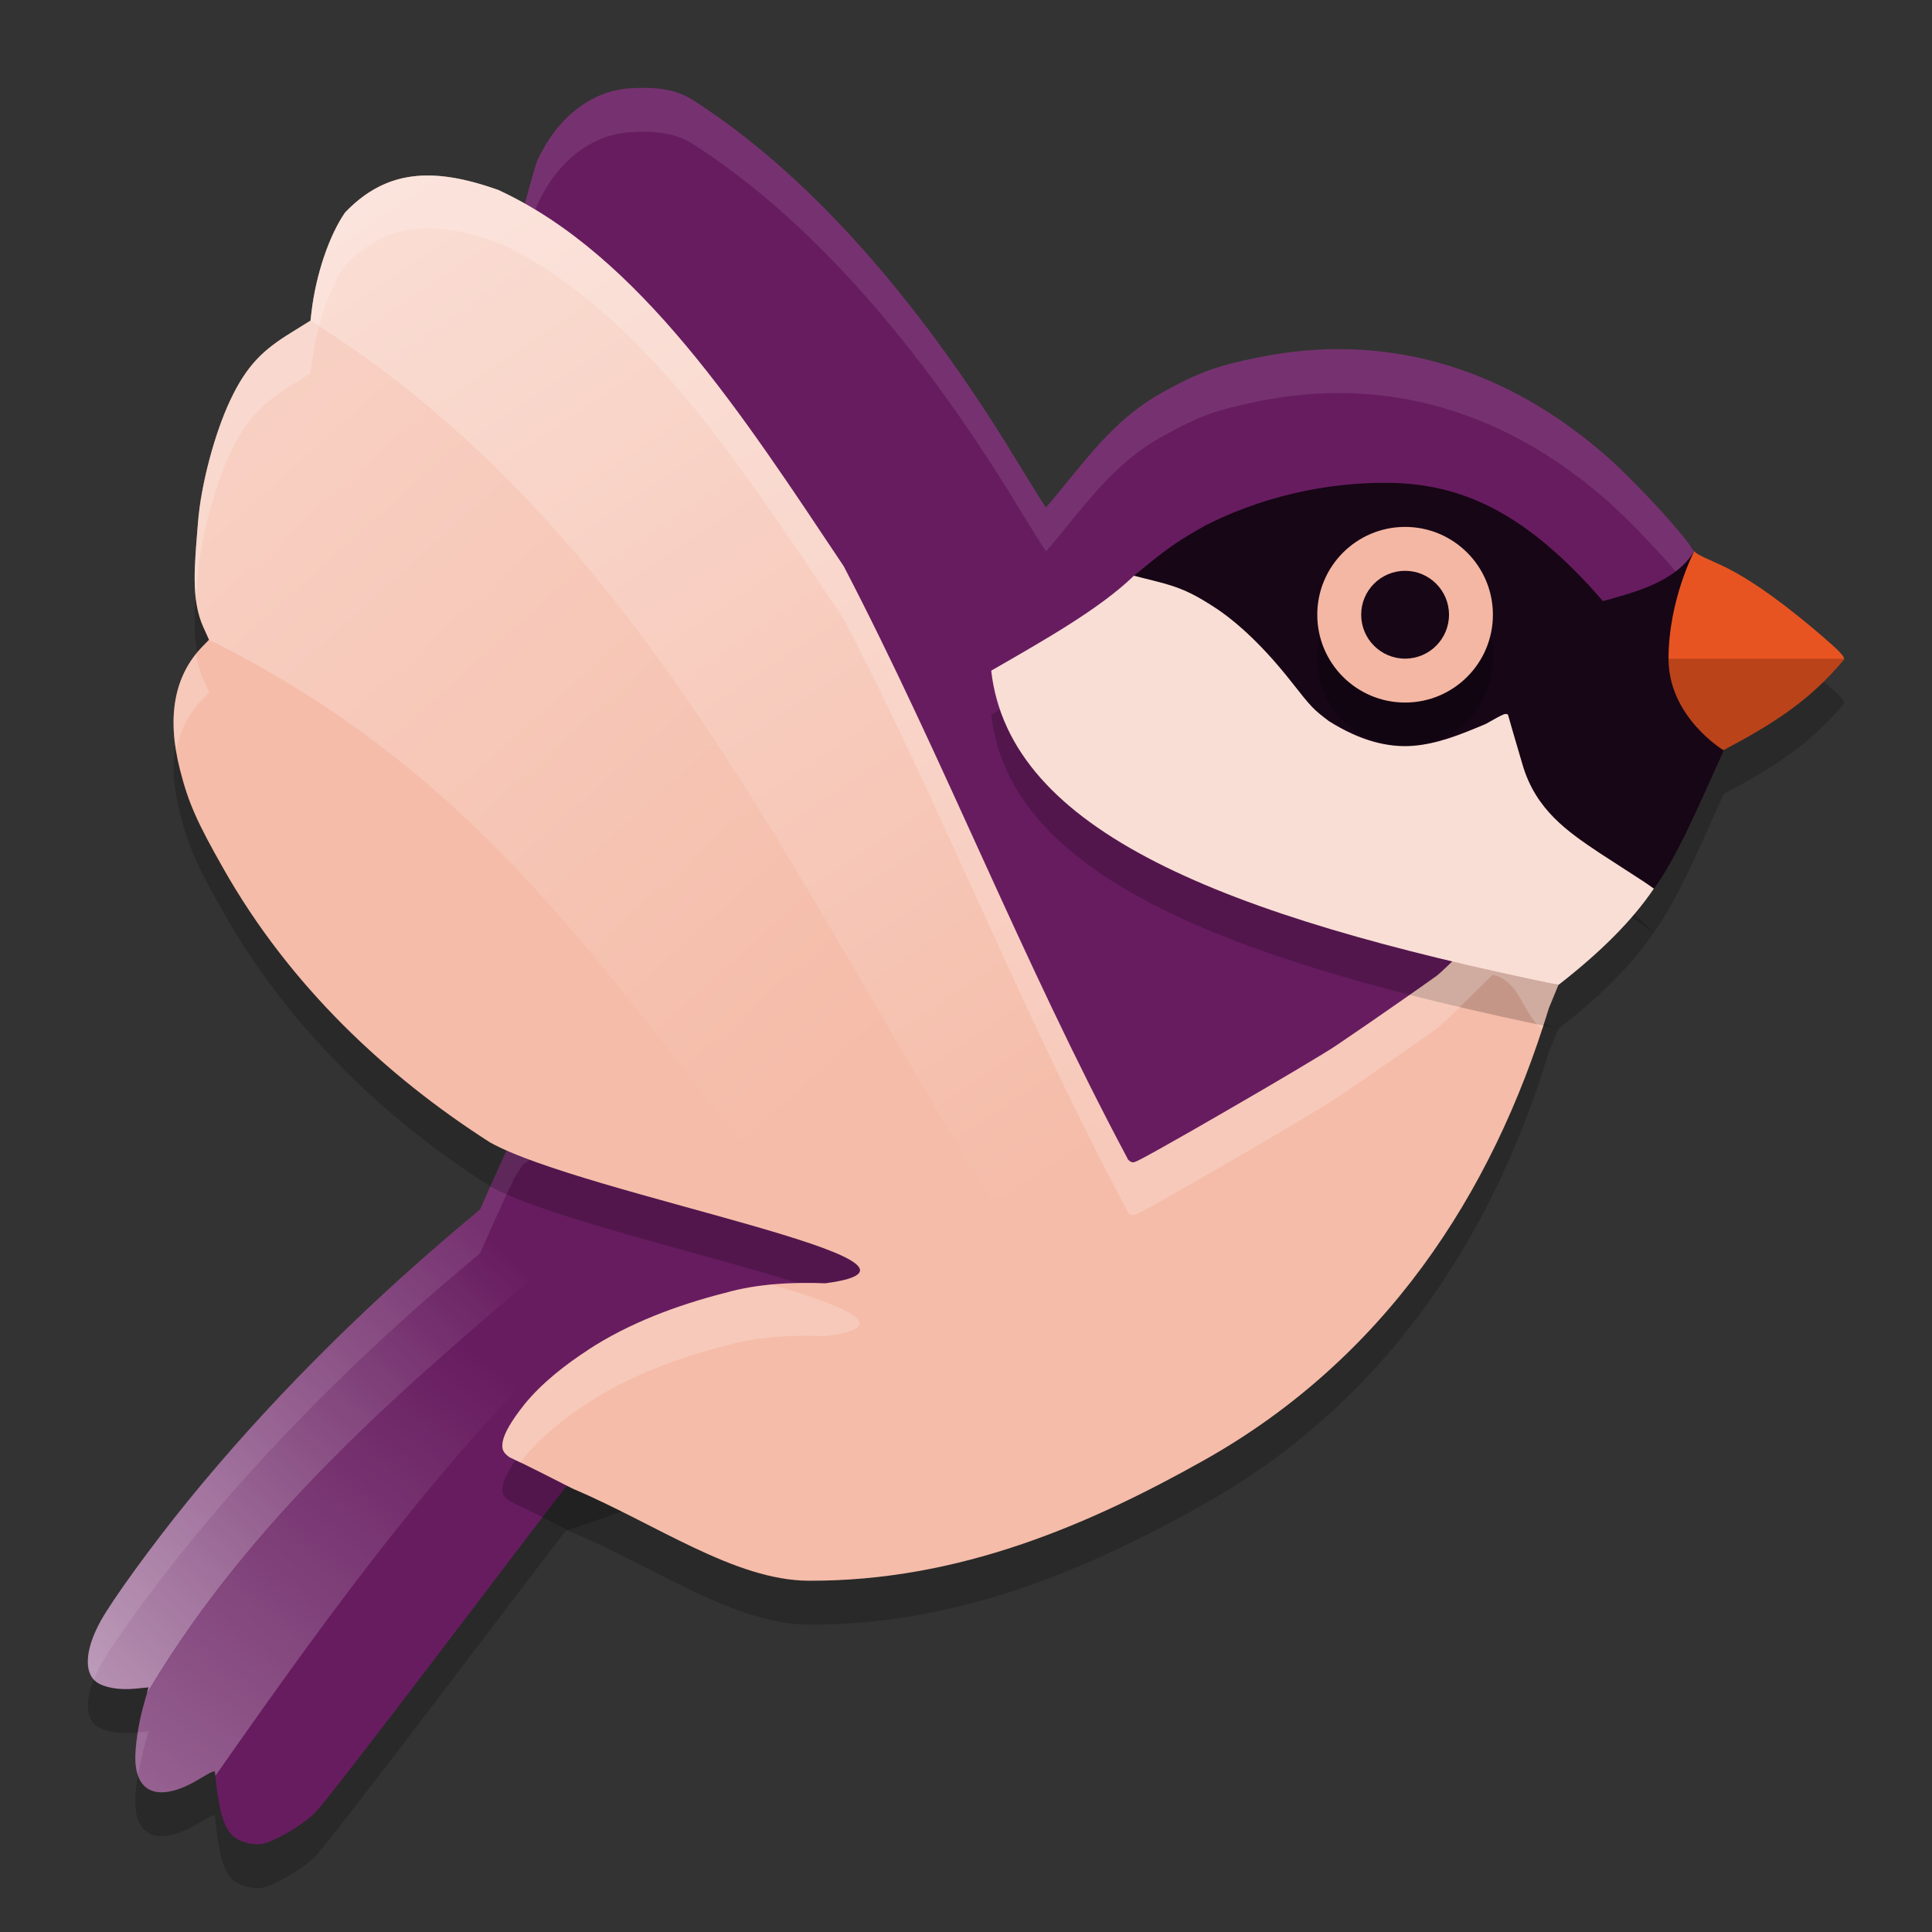 <svg xmlns="http://www.w3.org/2000/svg" xmlns:xlink="http://www.w3.org/1999/xlink" width="22" height="22" version="1.1">
 <rect width="100%" height="100%" fill="#333333" stroke="none"/>
 <defs>
  <linearGradient id="linearGradient24366">
   <stop style="stop-color:#ffffff" offset="0"/>
   <stop style="stop-color:#ffffff;stop-opacity:0" offset="1"/>
  </linearGradient>
  <linearGradient id="linearGradient24368" x1="10.851" x2="25.973" y1="6.316" y2="28.879" gradientTransform="matrix(0.5,0,0,0.5,-1,-1)" gradientUnits="userSpaceOnUse" xlink:href="#linearGradient24366"/>
  <linearGradient id="linearGradient24475" x1="7.503" x2="20.999" y1="11.573" y2="26.616" gradientTransform="matrix(0.5,0,0,0.5,-1,-1)" gradientUnits="userSpaceOnUse" xlink:href="#linearGradient24366"/>
  <linearGradient id="linearGradient26229" x1="4.28" x2="13.307" y1="40.068" y2="30.327" gradientTransform="matrix(0.5,0,0,0.5,-1,-1)" gradientUnits="userSpaceOnUse" xlink:href="#linearGradient24366"/>
  <linearGradient id="linearGradient26237" x1="5.404" x2="13.103" y1="42.613" y2="33.017" gradientTransform="matrix(0.5,0,0,0.5,-1,-1)" gradientUnits="userSpaceOnUse" xlink:href="#linearGradient24366"/>
 </defs>
 <path style="opacity:0.2" d="m 15.739,5.998 c -0.777,0.004 -1.479,0.214 -2.005,0.48 -0.325,0.183 -0.423,0.251 -0.753,0.521 l -0.069,0.058 0.238,0.06 c 0.276,0.069 0.41,0.127 0.66,0.286 0.288,0.184 0.593,0.478 0.895,0.862 0.23,0.293 0.247,0.311 0.427,0.447 0.736,0.459 1.201,0.278 1.784,0.032 0.216,-0.123 0.248,-0.135 0.256,-0.102 0.005,0.021 0.079,0.274 0.164,0.563 0.151,0.518 0.518,0.766 0.873,1.004 l 0.515,0.333 0.109,0.076 c 0.262,-0.361 0.504,-0.93 0.746,-1.467 l 0.051,-0.112 c 0.558,-0.294 0.982,-0.563 1.37,-1.03 0.002,-0.037 -0.06,-0.101 -0.277,-0.287 C 20.385,7.432 19.973,7.114 19.621,6.946 19.456,6.867 19.333,6.823 19.292,6.778 19.08,7.132 18.587,7.251 18.253,7.345 17.383,6.338 16.666,6.03 15.895,6 c -0.052,-0.002 -0.104,-0.002 -0.156,-0.002 z"/>
 <path style="opacity:0.2" d="m 7.383,1.501 c -0.069,-0.002 -0.144,-1.954e-4 -0.225,0.006 C 6.724,1.539 6.337,1.847 6.115,2.336 6.076,2.423 5.64,4.072 5.632,4.087 8.285,6.048 9.005,7.574 10.241,10.463 l -4.288,2.8 -0.101,0.16 -0.005,-0.003 c -0.003,0.017 -0.008,0.041 -0.027,0.075 -0.024,0.044 -0.113,0.236 -0.198,0.428 l -0.155,0.349 -0.243,0.205 c -1.144,0.964 -2.203,2.033 -3.078,3.108 -0.406,0.499 -0.866,1.132 -1,1.376 -0.175,0.318 -0.193,0.584 -0.049,0.691 0.086,0.064 0.259,0.095 0.443,0.077 l 0.153,-0.015 -0.051,0.177 c -0.069,0.241 -0.109,0.514 -0.1,0.674 0.023,0.382 0.311,0.451 0.75,0.179 0.097,-0.06 0.154,-0.086 0.155,-0.069 0.046,0.446 0.094,0.619 0.201,0.727 0.065,0.065 0.216,0.11 0.322,0.097 0.135,-0.017 0.462,-0.206 0.618,-0.357 0.068,-0.066 0.74,-0.932 1.493,-1.925 0.742,-0.978 1.338,-1.759 1.363,-1.787 5.011,-1.625 5.672,-4.012 6.263,-2.387 -0.143,0.933 2.233,-1.207 2.527,-1.405 0.443,-0.298 1.701,-1.26 1.772,-1.321 l 1.084,-2.174 0.523,-1.326 c -0.321,-0.348 0.777,-0.529 0.762,-0.913 -0.015,-0.378 -0.14,-0.734 -0.086,-1.124 -0.009,-0.01 -0.018,-0.02 -0.024,-0.03 C 19.159,6.566 18.596,5.954 18.254,5.66 17.089,4.659 15.748,4.284 14.341,4.567 c -0.481,0.097 -0.689,0.171 -1.101,0.399 -0.501,0.277 -0.804,0.676 -1.141,1.087 -0.1,0.121 -0.184,0.223 -0.188,0.225 -0.004,0.002 -0.156,-0.24 -0.337,-0.538 C 10.429,3.856 9.167,2.453 7.883,1.634 7.751,1.55 7.59,1.507 7.383,1.501 Z"/>
 <path style="fill:#671c60" d="m 7.383,1.001 c -0.069,-0.002 -0.144,-1.955e-4 -0.225,0.006 C 6.724,1.04 6.337,1.347 6.115,1.837 6.076,1.923 5.64,3.572 5.632,3.588 8.285,5.548 9.005,7.075 10.241,9.963 l -4.288,2.8 -0.101,0.16 -0.005,-0.003 c -0.003,0.017 -0.008,0.041 -0.027,0.075 -0.024,0.044 -0.113,0.236 -0.198,0.428 l -0.155,0.349 -0.243,0.205 c -1.144,0.964 -2.203,2.033 -3.078,3.108 -0.406,0.499 -0.866,1.132 -1,1.376 -0.175,0.318 -0.193,0.584 -0.049,0.691 0.086,0.064 0.259,0.095 0.443,0.077 l 0.153,-0.015 -0.051,0.177 c -0.069,0.241 -0.109,0.514 -0.1,0.674 0.023,0.382 0.311,0.451 0.75,0.179 0.097,-0.06 0.154,-0.086 0.155,-0.069 0.046,0.446 0.094,0.619 0.201,0.727 0.065,0.065 0.216,0.11 0.322,0.097 0.135,-0.017 0.462,-0.206 0.618,-0.357 0.068,-0.066 0.74,-0.932 1.493,-1.925 0.742,-0.978 1.338,-1.759 1.363,-1.787 5.011,-1.625 5.672,-4.012 6.263,-2.387 -0.143,0.933 2.233,-1.207 2.527,-1.405 0.443,-0.298 1.701,-1.26 1.772,-1.321 L 18.093,9.642 19.625,8.542 C 19.304,8.194 19.394,7.787 19.378,7.402 c -0.015,-0.378 -0.14,-0.734 -0.086,-1.124 -0.009,-0.01 -0.018,-0.02 -0.024,-0.03 C 19.159,6.066 18.596,5.454 18.254,5.16 17.089,4.159 15.748,3.784 14.341,4.068 c -0.481,0.097 -0.689,0.171 -1.101,0.399 -0.501,0.277 -0.804,0.676 -1.141,1.087 -0.1,0.121 -0.184,0.223 -0.188,0.225 -0.004,0.002 -0.156,-0.24 -0.337,-0.538 C 10.429,3.356 9.167,1.953 7.883,1.135 7.751,1.051 7.59,1.007 7.383,1.001 Z"/>
 <path style="opacity:0.1;fill:#ffffff" d="m 7.383,1.001 c -0.069,-0.002 -0.144,-1.956e-4 -0.225,0.006 C 6.724,1.04 6.337,1.347 6.115,1.837 c -0.039,0.086 -0.475,1.736 -0.483,1.751 0.039,0.029 0.074,0.057 0.112,0.086 C 5.871,3.203 6.086,2.402 6.115,2.337 6.337,1.847 6.724,1.54 7.158,1.507 c 0.08,-0.006 0.155,-0.008 0.225,-0.006 0.208,0.006 0.368,0.05 0.5,0.134 1.285,0.819 2.546,2.221 3.692,4.105 0.181,0.298 0.333,0.54 0.337,0.538 0.004,-0.002 0.088,-0.103 0.188,-0.225 0.337,-0.411 0.64,-0.81 1.141,-1.087 0.412,-0.228 0.619,-0.303 1.101,-0.399 1.407,-0.283 2.748,0.092 3.913,1.093 0.342,0.294 0.905,0.906 1.014,1.088 0.006,0.01 0.015,0.02 0.024,0.03 -0.054,0.39 0.07,0.746 0.086,1.124 0.011,0.259 -0.024,0.528 0.049,0.782 L 19.625,8.542 C 19.304,8.194 19.394,7.787 19.378,7.402 c -0.015,-0.378 -0.14,-0.734 -0.086,-1.124 -0.009,-0.01 -0.018,-0.02 -0.024,-0.03 C 19.159,6.066 18.596,5.454 18.254,5.16 17.089,4.159 15.748,3.784 14.341,4.067 c -0.481,0.097 -0.689,0.171 -1.101,0.399 -0.501,0.277 -0.804,0.676 -1.141,1.087 -0.1,0.121 -0.184,0.223 -0.188,0.225 -0.004,0.002 -0.156,-0.24 -0.337,-0.538 C 10.429,3.356 9.167,1.953 7.883,1.135 7.751,1.051 7.59,1.007 7.383,1.001 Z m 2.689,9.072 -4.119,2.689 -0.101,0.16 -0.005,-0.003 c -0.003,0.017 -0.008,0.041 -0.027,0.075 -0.024,0.044 -0.113,0.236 -0.198,0.428 l -0.155,0.349 -0.243,0.205 c -1.144,0.964 -2.203,2.033 -3.078,3.108 -0.406,0.499 -0.866,1.132 -1,1.376 -0.163,0.296 -0.188,0.545 -0.074,0.665 0.021,-0.054 0.042,-0.107 0.074,-0.165 0.134,-0.244 0.594,-0.877 1,-1.376 0.875,-1.076 1.934,-2.145 3.078,-3.108 l 0.243,-0.205 0.155,-0.349 c 0.085,-0.192 0.174,-0.384 0.198,-0.428 0.019,-0.034 0.025,-0.058 0.027,-0.075 l 0.005,0.003 0.101,-0.16 4.288,-2.8 c -0.059,-0.137 -0.112,-0.258 -0.169,-0.39 z m -8.379,9.642 -0.123,0.012 c -0.021,0.131 -0.033,0.252 -0.027,0.339 0.003,0.058 0.015,0.106 0.03,0.149 0.017,-0.106 0.039,-0.217 0.069,-0.323 z"/>
 <path style="opacity:0.2" d="M 3.93,2.92 C 3.749,3.18 3.599,3.624 3.548,4.046 L 3.536,4.152 3.317,4.287 C 3.006,4.479 2.813,4.649 2.619,5.064 2.441,5.443 2.288,6.026 2.255,6.446 c -0.038,0.484 -0.085,0.876 0.062,1.199 l 0.063,0.14 -0.072,0.074 c -0.325,0.332 -0.412,0.805 -0.257,1.408 0.095,0.372 0.189,0.587 0.494,1.124 0.755,1.334 1.858,2.364 3.033,3.116 1.057,0.596 5.558,1.376 3.822,1.606 -0.349,-0.014 -0.77,0.001 -1.144,0.11 h -0.001 -0.001 C 7.708,15.362 7.156,15.57 6.698,15.87 v 0.001 c -0.255,0.165 -0.528,0.377 -0.725,0.62 -0.158,0.198 -0.232,0.336 -0.248,0.425 -0.016,0.089 0.008,0.128 0.076,0.177 0.247,0.116 0.477,0.236 0.713,0.355 0.957,0.406 1.853,1.048 2.693,1.052 1.714,0.008 3.198,-0.64 4.498,-1.369 2.045,-1.147 3.285,-3.015 3.933,-5.154 l 0.108,-0.262 c -0.415,-0.086 -0.366,-0.624 -0.747,-0.715 -0.031,0.024 -0.564,0.558 -0.642,0.614 -0.093,0.066 -0.214,0.152 -0.346,0.244 -0.265,0.185 -0.575,0.399 -0.796,0.548 -0.155,0.104 -0.718,0.436 -1.25,0.743 -0.266,0.154 -0.522,0.301 -0.714,0.408 -0.096,0.054 -0.176,0.098 -0.232,0.128 -0.028,0.015 -0.051,0.026 -0.067,0.034 -0.008,0.004 -0.015,0.007 -0.022,0.01 -0.004,0.001 -0.007,0.003 -0.015,0.005 -0.002,4e-4 -0.004,6.5e-4 -0.007,10e-4 -0.003,3.19e-4 -0.011,10e-6 -0.011,0 -1.64e-4,-5e-5 -0.022,-0.005 -0.022,-0.005 -1.03e-4,-4.5e-5 -0.03,-0.025 -0.03,-0.025 l -0.003,-0.006 -0.002,-0.005 C 11.621,11.407 10.74,9.124 9.607,6.948 8.458,5.229 7.29,3.41 5.674,2.664 4.937,2.401 4.401,2.428 3.93,2.92 Z"/>
 <path style="fill:#f5bca9" d="M 3.93,2.419 C 3.749,2.68 3.599,3.123 3.548,3.546 L 3.536,3.651 3.317,3.787 C 3.006,3.979 2.813,4.149 2.619,4.564 2.441,4.943 2.288,5.526 2.255,5.946 c -0.038,0.484 -0.085,0.876 0.062,1.199 l 0.063,0.14 -0.072,0.074 C 1.983,7.691 1.896,8.164 2.05,8.767 c 0.095,0.372 0.189,0.587 0.494,1.124 0.755,1.334 1.858,2.364 3.033,3.116 1.057,0.596 5.558,1.376 3.822,1.606 -0.349,-0.014 -0.77,0.001 -1.144,0.11 h -0.001 -0.001 C 7.708,14.862 7.156,15.07 6.698,15.37 v 0.001 c -0.255,0.165 -0.528,0.377 -0.725,0.62 -0.158,0.198 -0.232,0.336 -0.248,0.425 -0.016,0.089 0.008,0.128 0.076,0.177 0.247,0.116 0.477,0.236 0.713,0.355 0.957,0.406 1.853,1.048 2.693,1.052 1.714,0.008 3.198,-0.64 4.498,-1.369 2.045,-1.147 3.285,-3.015 3.933,-5.154 l 0.108,-0.262 c -0.415,-0.086 -0.366,-0.624 -0.747,-0.715 -0.031,0.024 -0.564,0.558 -0.642,0.614 -0.093,0.066 -0.214,0.152 -0.346,0.244 -0.265,0.185 -0.575,0.399 -0.796,0.548 -0.155,0.104 -0.718,0.436 -1.25,0.743 -0.266,0.154 -0.522,0.301 -0.714,0.408 -0.096,0.054 -0.176,0.098 -0.232,0.128 -0.028,0.015 -0.051,0.026 -0.067,0.034 -0.008,0.004 -0.015,0.007 -0.022,0.01 -0.004,0.001 -0.007,0.003 -0.015,0.005 -0.002,4e-4 -0.004,6.5e-4 -0.007,10e-4 -0.003,3.19e-4 -0.011,10e-6 -0.011,0 -1.64e-4,-5e-5 -0.022,-0.005 -0.022,-0.005 -1.03e-4,-4.5e-5 -0.03,-0.025 -0.03,-0.025 l -0.003,-0.006 -0.002,-0.005 C 11.621,10.907 10.74,8.624 9.607,6.448 8.458,4.729 7.29,2.91 5.674,2.163 4.937,1.901 4.401,1.928 3.93,2.419 Z"/>
 <path style="opacity:0.2" d="m 11.287,8.137 c 0.613,-0.353 1.237,-0.705 1.625,-1.081 0.726,-0.062 2.018,1.297 2.925,1.725 0.641,0.303 0.88,-0.368 1.511,-0.089 l 0.539,1.031 0.946,0.895 c -0.249,0.37 -0.62,0.735 -1.086,1.097 -3.81,-0.784 -6.252,-1.747 -6.46,-3.578 z"/>
 <path style="opacity:0.2;fill:#ffffff" d="M 4.922,2 C 4.544,1.987 4.224,2.113 3.93,2.42 3.749,2.68 3.598,3.123 3.547,3.545 L 3.535,3.65 3.316,3.787 C 3.005,3.979 2.813,4.15 2.619,4.565 2.442,4.944 2.287,5.525 2.254,5.945 2.227,6.283 2.198,6.576 2.232,6.832 2.239,6.74 2.246,6.647 2.254,6.547 2.287,6.127 2.442,5.543 2.619,5.164 2.813,4.749 3.005,4.578 3.316,4.387 L 3.535,4.252 3.547,4.147 C 3.598,3.724 3.749,3.28 3.93,3.02 4.401,2.528 4.937,2.501 5.674,2.764 7.29,3.51 8.458,5.33 9.607,7.049 10.74,9.225 11.622,11.507 12.84,13.795 l 0.002,0.006 0.002,0.006 c 5e-5,8e-5 0.031,0.025 0.031,0.025 1.1e-4,10e-5 0.021,0.004 0.021,0.004 1.7e-4,9e-6 0.009,3.18e-4 0.012,0 0.003,-3.5e-4 0.004,4e-4 0.006,0 0.008,-0.002 0.012,-0.004 0.016,-0.006 0.007,-0.003 0.013,-0.006 0.021,-0.01 0.017,-0.008 0.04,-0.018 0.068,-0.033 0.057,-0.03 0.137,-0.075 0.232,-0.129 0.192,-0.107 0.447,-0.254 0.713,-0.408 0.532,-0.308 1.095,-0.64 1.25,-0.744 0.222,-0.149 0.532,-0.362 0.797,-0.547 0.132,-0.092 0.253,-0.178 0.346,-0.244 0.079,-0.056 0.612,-0.591 0.643,-0.615 0.309,0.074 0.338,0.439 0.559,0.621 0.027,-0.081 0.055,-0.162 0.08,-0.244 l 0.107,-0.262 c -0.415,-0.086 -0.365,-0.624 -0.746,-0.715 -0.031,0.024 -0.564,0.557 -0.643,0.613 -0.093,0.066 -0.213,0.152 -0.346,0.244 -0.265,0.185 -0.575,0.4 -0.797,0.549 -0.155,0.104 -0.718,0.436 -1.25,0.744 -0.266,0.154 -0.521,0.301 -0.713,0.408 -0.096,0.054 -0.176,0.097 -0.232,0.127 -0.028,0.015 -0.052,0.027 -0.068,0.035 -0.008,0.004 -0.014,0.007 -0.021,0.01 -0.004,0.001 -0.008,0.002 -0.016,0.004 -0.002,4e-4 -0.003,0.002 -0.006,0.002 -0.003,3.19e-4 -0.012,1e-5 -0.012,0 -1.64e-4,-5e-5 -0.021,-0.006 -0.021,-0.006 -1.03e-4,-4.5e-5 -0.031,-0.025 -0.031,-0.025 l -0.002,-0.006 -0.002,-0.004 C 11.622,10.907 10.74,8.623 9.607,6.447 8.458,4.728 7.29,2.91 5.674,2.164 5.397,2.066 5.149,2.008 4.922,2 Z m -2.688,5.445 C 2.008,7.727 1.929,8.095 2.004,8.547 2.049,8.319 2.15,8.121 2.309,7.959 l 0.072,-0.074 -0.064,-0.141 C 2.274,7.65 2.249,7.551 2.234,7.445 Z m 6.561,7.184 c -0.182,0.017 -0.365,0.045 -0.539,0.096 h -0.002 c -0.545,0.138 -1.097,0.345 -1.555,0.645 v 0.002 c -0.255,0.165 -0.529,0.376 -0.727,0.619 -0.158,0.198 -0.232,0.337 -0.248,0.426 -0.016,0.089 0.007,0.127 0.076,0.176 0.043,0.02 0.083,0.042 0.125,0.062 0.016,-0.021 0.029,-0.04 0.047,-0.062 0.197,-0.243 0.471,-0.456 0.727,-0.621 0.458,-0.3 1.01,-0.508 1.555,-0.646 h 0.002 C 8.631,15.215 9.051,15.201 9.4,15.215 10.188,15.111 9.67,14.891 8.795,14.629 Z"/>
 <path style="fill:#f9ded5" d="m 11.287,7.637 c 0.613,-0.353 1.237,-0.705 1.625,-1.081 0.726,-0.062 2.018,1.297 2.925,1.725 0.641,0.303 0.88,-0.368 1.511,-0.089 l 0.539,1.031 0.946,0.895 c -0.249,0.37 -0.62,0.735 -1.086,1.097 -3.81,-0.784 -6.252,-1.747 -6.46,-3.578 z"/>
 <path style="fill:#170616" d="m 18.253,6.845 c -0.87,-1.006 -1.587,-1.314 -2.357,-1.345 -0.84,-0.026 -1.601,0.195 -2.162,0.479 -0.325,0.183 -0.423,0.251 -0.752,0.52 l -0.07,0.057 0.239,0.06 c 0.276,0.069 0.41,0.127 0.66,0.287 0.288,0.184 0.593,0.478 0.895,0.862 0.23,0.293 0.247,0.31 0.427,0.447 0.736,0.459 1.201,0.278 1.785,0.032 0.216,-0.123 0.247,-0.135 0.255,-0.101 0.005,0.021 0.079,0.274 0.164,0.563 0.151,0.518 0.518,0.766 0.873,1.004 l 0.514,0.333 0.11,0.076 c 0.262,-0.361 0.503,-0.929 0.746,-1.466 l 0.051,-0.113 C 19.098,7.773 19.147,7.224 19.292,6.277 19.081,6.632 18.587,6.751 18.253,6.845 Z"/>
 <circle style="opacity:0.2" cx="16" cy="7.5" r="1"/>
 <circle style="fill:#f4b7a3" cx="16" cy="7" r="1"/>
 <circle style="fill:#170616" cx="16" cy="7" r=".5"/>
 <path style="fill:#e85421" d="m 19.292,6.278 c 0,0 -0.292,0.556 -0.292,1.222 0,0.666 0.625,1.042 0.625,1.042 l 0.005,-0.003 c 0.558,-0.294 0.982,-0.563 1.37,-1.031 0.002,-0.037 -0.06,-0.101 -0.277,-0.287 C 20.385,6.932 19.973,6.614 19.621,6.446 19.456,6.368 19.333,6.323 19.292,6.278 Z"/>
 <path style="opacity:0.2" d="m 19,7.5 c 0,0.666 0.625,1.042 0.625,1.042 l 0.005,-0.003 c 0.558,-0.294 0.982,-0.563 1.37,-1.03 1.06e-4,-0.003 -0.001,-0.006 -0.002,-0.009 z"/>
 <path style="opacity:0.5;fill:url(#linearGradient24368)" d="M 4.923,1.999 C 4.544,1.986 4.224,2.112 3.929,2.42 3.749,2.68 3.599,3.123 3.548,3.546 l -0.012,0.105 c 3.784,2.392 5.494,6.4 7.742,9.988 l 1.58,-0.266 v -0.155 c -0.007,-0.006 -0.015,-0.013 -0.015,-0.013 l -0.003,-0.006 -0.002,-0.005 C 11.621,10.907 10.74,8.624 9.607,6.448 8.458,4.729 7.289,2.909 5.674,2.163 5.397,2.065 5.15,2.007 4.923,1.999 Z"/>
 <path style="opacity:0.3;fill:url(#linearGradient24475)" d="M 3.536,3.651 3.316,3.787 C 3.005,3.979 2.813,4.149 2.619,4.563 2.442,4.942 2.288,5.526 2.255,5.946 c -0.038,0.484 -0.085,0.875 0.062,1.198 l 0.063,0.14 c 3.72,1.85 4.91,4.663 7.249,7.039 0.094,0.049 0.155,0.094 0.161,0.135 L 11.278,13.64 C 11.068,13.322 10.877,13.001 10.694,12.68 9.009,9.852 7.507,6.882 4.973,4.715 c -0.005,-0.003 -0.009,-0.006 -0.014,-0.01 -0.007,-0.007 -0.014,-0.012 -0.021,-0.019 C 4.504,4.316 4.039,3.969 3.536,3.651 Z"/>
 <path style="opacity:0.5;fill:url(#linearGradient26229)" d="m 5.43,13.803 -0.207,0.174 c -1.144,0.964 -2.203,2.033 -3.078,3.108 -0.406,0.499 -0.866,1.132 -1,1.376 -0.175,0.318 -0.193,0.584 -0.049,0.691 0.086,0.064 0.259,0.095 0.443,0.077 l 0.153,-0.015 -0.02,0.066 c 0.005,-0.007 0.01,-0.013 0.015,-0.021 1.239,-2.074 3.028,-3.566 4.806,-5.069 z"/>
 <path style="opacity:0.3;fill:url(#linearGradient26237)" d="m 6.481,14.202 c -1.774,1.5 -3.557,2.989 -4.793,5.059 -0.005,0.007 -0.009,0.013 -0.014,0.02 -2.64e-4,3.85e-4 -7.1e-4,6e-4 -9.75e-4,0.001 l -0.031,0.11 c -0.069,0.241 -0.109,0.514 -0.1,0.674 0.023,0.382 0.311,0.451 0.75,0.179 0.097,-0.06 0.154,-0.086 0.155,-0.069 0.002,0.018 0.004,0.028 0.006,0.045 1.381,-1.97 2.805,-3.958 4.787,-5.728 z"/>
</svg>
